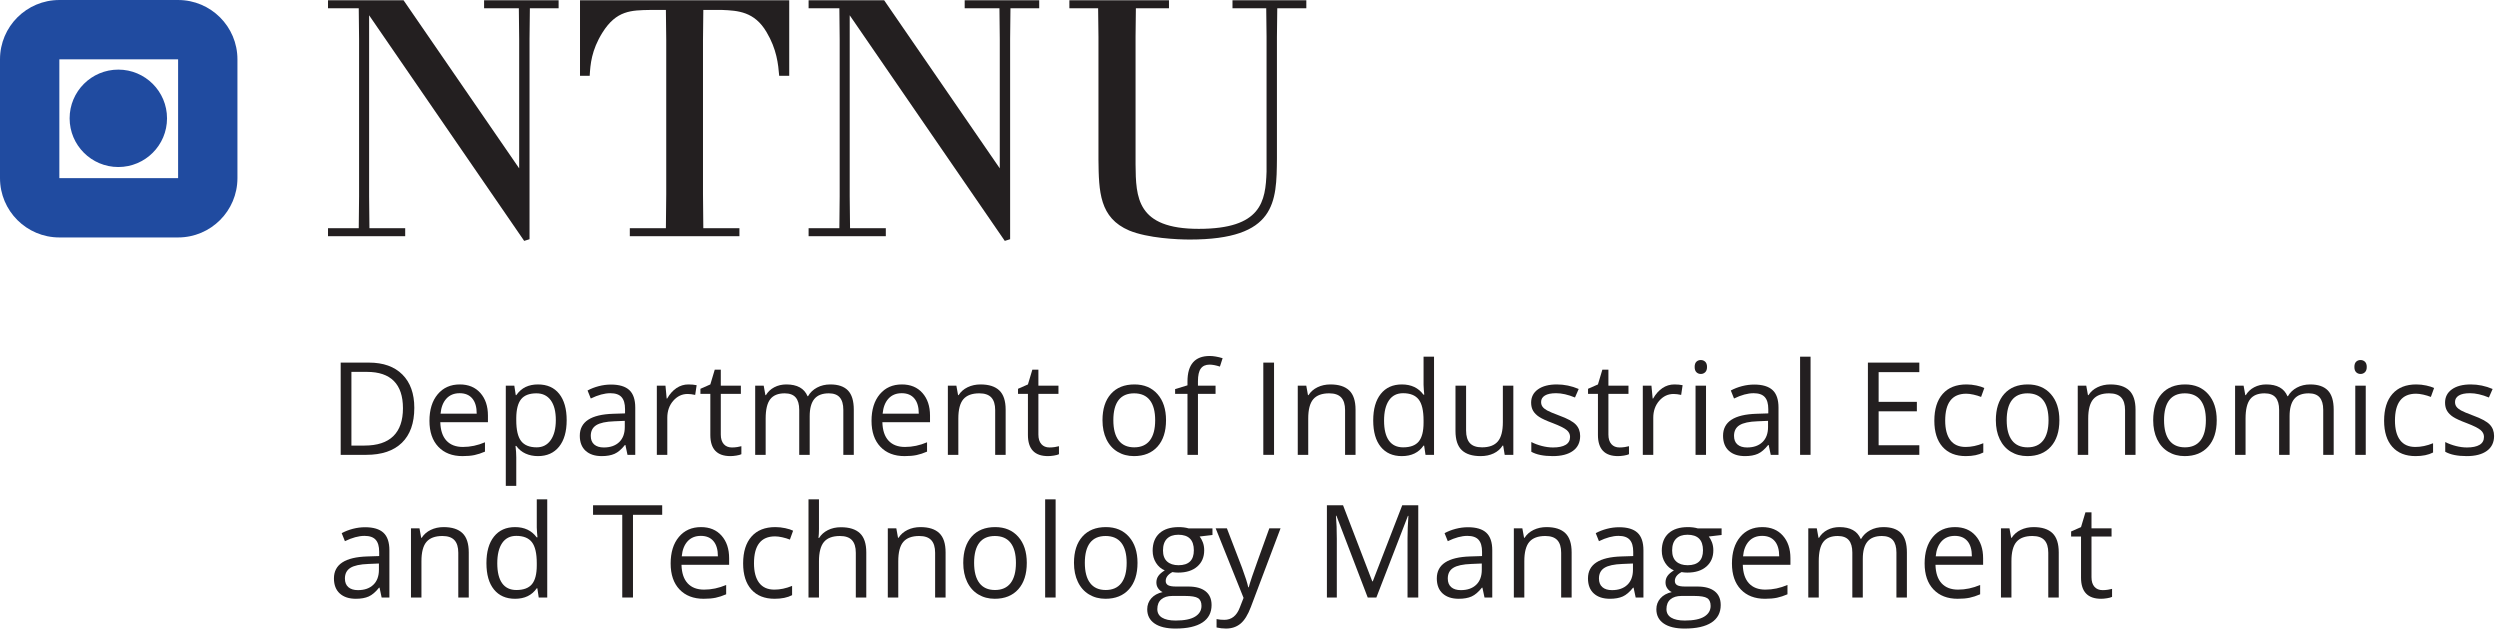 <?xml version='1.0' standalone='no'?>
<!DOCTYPE svg PUBLIC '-//W3C//DTD SVG 1.1//EN' 'http://www.w3.org/Graphics/SVG/1.1/DTD/svg11.dtd'><svg width='327.637mm' height='82.896mm' viewBox='0 0 928.736 234.98' xmlns='http://www.w3.org/2000/svg' xmlns:xlink='http://www.w3.org/1999/xlink' version='1.1'><g transform='matrix(2,0,0,2,0,0)'><path d='M0 0 C0 2.234 -0.561 3.918 -1.682 5.051 C-2.803 6.184 -4.469 6.75 -6.68 6.75 L-9.574 6.75 L-9.574 -6.937 L-7.148 -6.937 C-4.773 -6.937 -2.988 -6.354 -1.793 -5.186 C-0.598 -4.018 0 -2.289 0 0 M2.109 0.07 C2.109 -2.758 1.342 -4.92 -0.193 -6.416 C-1.729 -7.912 -3.938 -8.66 -6.82 -8.66 L-11.566 -8.66 L-11.566 8.473 L-6.316 8.473 C-3.652 8.473 -1.582 7.734 -0.105 6.258 C1.371 4.781 2.109 2.719 2.109 0.07 Z' stroke='none' stroke-width='1' stroke-linecap='butt' stroke-linejoin='miter' stroke-miterlimit='4' stroke-opacity='1'  transform='matrix(1,0,0,-1,74.848,75.826)' fill='#231f20' fill-rule='nonzero' fill-opacity='1'/><path d='M0 0 C-1.031 0 -1.854 -0.336 -2.467 -1.008 C-3.08 -1.68 -3.441 -2.609 -3.551 -3.797 L3.164 -3.797 C3.164 -2.57 2.891 -1.631 2.344 -0.979 C1.797 -0.326 1.016 0 0 0 M0.527 -11.684 C-1.371 -11.684 -2.869 -11.105 -3.967 -9.949 C-5.064 -8.793 -5.613 -7.187 -5.613 -5.133 C-5.613 -3.063 -5.104 -1.418 -4.084 -0.199 C-3.064 1.02 -1.695 1.629 0.023 1.629 C1.633 1.629 2.906 1.1 3.844 0.041 C4.781 -1.018 5.25 -2.414 5.25 -4.148 L5.25 -5.379 L-3.598 -5.379 C-3.559 -6.887 -3.178 -8.031 -2.455 -8.813 C-1.732 -9.594 -0.715 -9.984 0.598 -9.984 C1.98 -9.984 3.348 -9.695 4.699 -9.117 L4.699 -10.852 C4.012 -11.148 3.361 -11.361 2.748 -11.49 C2.135 -11.619 1.395 -11.684 0.527 -11.684 Z' stroke='none' stroke-width='1' stroke-linecap='butt' stroke-linejoin='miter' stroke-miterlimit='4' stroke-opacity='1'  transform='matrix(1,0,0,-1,85.383,73.037)' fill='#231f20' fill-rule='nonzero' fill-opacity='1'/><path d='M0 0 C-1.312 0 -2.262 -0.363 -2.848 -1.09 C-3.434 -1.816 -3.734 -2.973 -3.75 -4.559 L-3.75 -4.992 C-3.75 -6.797 -3.449 -8.088 -2.848 -8.865 C-2.246 -9.643 -1.281 -10.031 0.047 -10.031 C1.156 -10.031 2.025 -9.582 2.654 -8.684 C3.283 -7.785 3.598 -6.547 3.598 -4.969 C3.598 -3.367 3.283 -2.139 2.654 -1.283 C2.025 -0.428 1.141 0 0 0 M0.281 -11.66 C-0.555 -11.66 -1.318 -11.506 -2.01 -11.197 C-2.701 -10.889 -3.281 -10.414 -3.75 -9.773 L-3.891 -9.773 C-3.797 -10.523 -3.75 -11.234 -3.75 -11.906 L-3.75 -17.191 L-5.695 -17.191 L-5.695 1.418 L-4.113 1.418 L-3.844 -0.34 L-3.75 -0.34 C-3.25 0.363 -2.668 0.871 -2.004 1.184 C-1.34 1.496 -0.578 1.652 0.281 1.652 C1.984 1.652 3.299 1.07 4.225 -0.094 C5.15 -1.258 5.613 -2.891 5.613 -4.992 C5.613 -7.102 5.143 -8.74 4.201 -9.908 C3.26 -11.076 1.953 -11.66 0.281 -11.66 Z' stroke='none' stroke-width='1' stroke-linecap='butt' stroke-linejoin='miter' stroke-miterlimit='4' stroke-opacity='1'  transform='matrix(1,0,0,-1,99.645,73.06)' fill='#231f20' fill-rule='nonzero' fill-opacity='1'/><path d='M0 0 C1.211 0 2.162 0.332 2.854 0.996 C3.545 1.66 3.891 2.59 3.891 3.785 L3.891 4.945 L1.945 4.863 C0.398 4.809 -0.717 4.568 -1.4 4.143 C-2.084 3.717 -2.426 3.055 -2.426 2.156 C-2.426 1.453 -2.213 0.918 -1.787 0.551 C-1.361 0.184 -0.766 0 0 0 M4.395 -1.371 L4.008 0.457 L3.914 0.457 C3.273 -0.348 2.635 -0.893 1.998 -1.178 C1.361 -1.463 0.566 -1.605 -0.387 -1.605 C-1.66 -1.605 -2.658 -1.277 -3.381 -0.621 C-4.104 0.035 -4.465 0.969 -4.465 2.18 C-4.465 4.773 -2.391 6.133 1.758 6.258 L3.938 6.328 L3.938 7.125 C3.938 8.133 3.721 8.877 3.287 9.357 C2.854 9.838 2.16 10.078 1.207 10.078 C0.137 10.078 -1.074 9.75 -2.426 9.094 L-3.023 10.582 C-2.391 10.926 -1.697 11.195 -0.943 11.391 C-0.189 11.586 0.566 11.684 1.324 11.684 C2.855 11.684 3.99 11.344 4.729 10.664 C5.467 9.984 5.836 8.895 5.836 7.395 L5.836 -1.371 Z' stroke='none' stroke-width='1' stroke-linecap='butt' stroke-linejoin='miter' stroke-miterlimit='4' stroke-opacity='1'  transform='matrix(1,0,0,-1,112.161,83.115)' fill='#231f20' fill-rule='nonzero' fill-opacity='1'/><path d='M0 0 C0.57 0 1.082 -0.047 1.535 -0.141 L1.266 -1.945 C0.734 -1.828 0.266 -1.77 -0.141 -1.77 C-1.18 -1.77 -2.068 -2.191 -2.807 -3.035 C-3.545 -3.879 -3.914 -4.93 -3.914 -6.187 L-3.914 -13.078 L-5.859 -13.078 L-5.859 -0.234 L-4.254 -0.234 L-4.031 -2.613 L-3.938 -2.613 C-3.461 -1.777 -2.887 -1.133 -2.215 -0.68 C-1.543 -0.227 -0.805 0 0 0 Z' stroke='none' stroke-width='1' stroke-linecap='butt' stroke-linejoin='miter' stroke-miterlimit='4' stroke-opacity='1'  transform='matrix(1,0,0,-1,127.864,71.408)' fill='#231f20' fill-rule='nonzero' fill-opacity='1'/><path d='M0 0 C0.344 0 0.676 0.025 0.996 0.076 C1.316 0.127 1.57 0.18 1.758 0.234 L1.758 -1.254 C1.547 -1.355 1.236 -1.439 0.826 -1.506 C0.416 -1.572 0.047 -1.605 -0.281 -1.605 C-2.766 -1.605 -4.008 -0.297 -4.008 2.32 L-4.008 9.961 L-5.848 9.961 L-5.848 10.898 L-4.008 11.707 L-3.188 14.449 L-2.063 14.449 L-2.063 11.473 L1.664 11.473 L1.664 9.961 L-2.063 9.961 L-2.063 2.402 C-2.063 1.629 -1.879 1.035 -1.512 0.621 C-1.145 0.207 -0.641 0 0 0 Z' stroke='none' stroke-width='1' stroke-linecap='butt' stroke-linejoin='miter' stroke-miterlimit='4' stroke-opacity='1'  transform='matrix(1,0,0,-1,135.95,83.115)' fill='#231f20' fill-rule='nonzero' fill-opacity='1'/><path d='M0 0 L0 8.355 C0 9.379 -0.219 10.146 -0.656 10.658 C-1.094 11.17 -1.773 11.426 -2.695 11.426 C-3.906 11.426 -4.801 11.078 -5.379 10.383 C-5.957 9.688 -6.246 8.617 -6.246 7.172 L-6.246 0 L-8.191 0 L-8.191 8.355 C-8.191 9.379 -8.41 10.146 -8.848 10.658 C-9.285 11.17 -9.969 11.426 -10.898 11.426 C-12.117 11.426 -13.01 11.061 -13.576 10.33 C-14.143 9.6 -14.426 8.402 -14.426 6.738 L-14.426 0 L-16.371 0 L-16.371 12.844 L-14.789 12.844 L-14.473 11.086 L-14.379 11.086 C-14.012 11.711 -13.494 12.199 -12.826 12.551 C-12.158 12.902 -11.41 13.078 -10.582 13.078 C-8.574 13.078 -7.262 12.352 -6.645 10.898 L-6.551 10.898 C-6.168 11.57 -5.613 12.102 -4.887 12.492 C-4.16 12.883 -3.332 13.078 -2.402 13.078 C-0.949 13.078 0.139 12.705 0.861 11.959 C1.584 11.213 1.945 10.02 1.945 8.379 L1.945 0 Z' stroke='none' stroke-width='1' stroke-linecap='butt' stroke-linejoin='miter' stroke-miterlimit='4' stroke-opacity='1'  transform='matrix(1,0,0,-1,156.645,84.486)' fill='#231f20' fill-rule='nonzero' fill-opacity='1'/><path d='M0 0 C-1.031 0 -1.854 -0.336 -2.467 -1.008 C-3.08 -1.68 -3.441 -2.609 -3.551 -3.797 L3.164 -3.797 C3.164 -2.57 2.891 -1.631 2.344 -0.979 C1.797 -0.326 1.016 0 0 0 M0.527 -11.684 C-1.371 -11.684 -2.869 -11.105 -3.967 -9.949 C-5.064 -8.793 -5.613 -7.187 -5.613 -5.133 C-5.613 -3.063 -5.104 -1.418 -4.084 -0.199 C-3.064 1.02 -1.695 1.629 0.023 1.629 C1.633 1.629 2.906 1.1 3.844 0.041 C4.781 -1.018 5.25 -2.414 5.25 -4.148 L5.25 -5.379 L-3.598 -5.379 C-3.559 -6.887 -3.178 -8.031 -2.455 -8.813 C-1.732 -9.594 -0.715 -9.984 0.598 -9.984 C1.98 -9.984 3.348 -9.695 4.699 -9.117 L4.699 -10.852 C4.012 -11.148 3.361 -11.361 2.748 -11.49 C2.135 -11.619 1.395 -11.684 0.527 -11.684 Z' stroke='none' stroke-width='1' stroke-linecap='butt' stroke-linejoin='miter' stroke-miterlimit='4' stroke-opacity='1'  transform='matrix(1,0,0,-1,167.497,73.037)' fill='#231f20' fill-rule='nonzero' fill-opacity='1'/><path d='M0 0 L0 8.309 C0 9.355 -0.238 10.137 -0.715 10.652 C-1.191 11.168 -1.937 11.426 -2.953 11.426 C-4.297 11.426 -5.281 11.063 -5.906 10.336 C-6.531 9.609 -6.844 8.41 -6.844 6.738 L-6.844 0 L-8.789 0 L-8.789 12.844 L-7.207 12.844 L-6.891 11.086 L-6.797 11.086 C-6.398 11.719 -5.84 12.209 -5.121 12.557 C-4.402 12.904 -3.602 13.078 -2.719 13.078 C-1.172 13.078 -0.008 12.705 0.773 11.959 C1.555 11.213 1.945 10.02 1.945 8.379 L1.945 0 Z' stroke='none' stroke-width='1' stroke-linecap='butt' stroke-linejoin='miter' stroke-miterlimit='4' stroke-opacity='1'  transform='matrix(1,0,0,-1,184.852,84.486)' fill='#231f20' fill-rule='nonzero' fill-opacity='1'/><path d='M0 0 C0.344 0 0.676 0.025 0.996 0.076 C1.316 0.127 1.57 0.18 1.758 0.234 L1.758 -1.254 C1.547 -1.355 1.236 -1.439 0.826 -1.506 C0.416 -1.572 0.047 -1.605 -0.281 -1.605 C-2.766 -1.605 -4.008 -0.297 -4.008 2.32 L-4.008 9.961 L-5.848 9.961 L-5.848 10.898 L-4.008 11.707 L-3.188 14.449 L-2.063 14.449 L-2.063 11.473 L1.664 11.473 L1.664 9.961 L-2.063 9.961 L-2.063 2.402 C-2.063 1.629 -1.879 1.035 -1.512 0.621 C-1.145 0.207 -0.641 0 0 0 Z' stroke='none' stroke-width='1' stroke-linecap='butt' stroke-linejoin='miter' stroke-miterlimit='4' stroke-opacity='1'  transform='matrix(1,0,0,-1,194.942,83.115)' fill='#231f20' fill-rule='nonzero' fill-opacity='1'/><path d='M0 0 C0 -1.641 0.328 -2.891 0.984 -3.75 C1.641 -4.609 2.605 -5.039 3.879 -5.039 C5.152 -5.039 6.119 -4.611 6.779 -3.756 C7.439 -2.9 7.77 -1.648 7.77 0 C7.77 1.633 7.439 2.873 6.779 3.721 C6.119 4.568 5.145 4.992 3.855 4.992 C2.582 4.992 1.621 4.574 0.973 3.738 C0.324 2.902 0 1.656 0 0 M9.785 0 C9.785 -2.094 9.258 -3.729 8.203 -4.904 C7.148 -6.08 5.691 -6.668 3.832 -6.668 C2.684 -6.668 1.664 -6.398 0.773 -5.859 C-0.117 -5.32 -0.805 -4.547 -1.289 -3.539 C-1.773 -2.531 -2.016 -1.352 -2.016 0 C-2.016 2.094 -1.492 3.725 -0.445 4.893 C0.602 6.061 2.055 6.645 3.914 6.645 C5.711 6.645 7.139 6.047 8.197 4.852 C9.256 3.656 9.785 2.039 9.785 0 Z' stroke='none' stroke-width='1' stroke-linecap='butt' stroke-linejoin='miter' stroke-miterlimit='4' stroke-opacity='1'  transform='matrix(1,0,0,-1,206.801,78.052)' fill='#231f20' fill-rule='nonzero' fill-opacity='1'/><path d='M0 0 L-3.27 0 L-3.27 -11.332 L-5.215 -11.332 L-5.215 0 L-7.512 0 L-7.512 0.879 L-5.215 1.582 L-5.215 2.297 C-5.215 5.453 -3.836 7.031 -1.078 7.031 C-0.398 7.031 0.398 6.895 1.312 6.621 L0.809 5.062 C0.059 5.305 -0.582 5.426 -1.113 5.426 C-1.848 5.426 -2.391 5.182 -2.742 4.693 C-3.094 4.205 -3.27 3.422 -3.27 2.344 L-3.27 1.512 L0 1.512 Z' stroke='none' stroke-width='1' stroke-linecap='butt' stroke-linejoin='miter' stroke-miterlimit='4' stroke-opacity='1'  transform='matrix(1,0,0,-1,225.786,73.154)' fill='#231f20' fill-rule='nonzero' fill-opacity='1'/><path d='M234.657 50.137 L236.649 50.137 L236.649 33.004 L234.657 33.004 Z Z' stroke='none' stroke-width='1' stroke-linecap='butt' stroke-linejoin='miter' stroke-miterlimit='4' stroke-opacity='1'  transform='matrix(1,0,0,-1,0,117.49)' fill='#231f20' fill-rule='nonzero' fill-opacity='1'/><path d='M0 0 L0 8.309 C0 9.355 -0.238 10.137 -0.715 10.652 C-1.191 11.168 -1.937 11.426 -2.953 11.426 C-4.297 11.426 -5.281 11.063 -5.906 10.336 C-6.531 9.609 -6.844 8.41 -6.844 6.738 L-6.844 0 L-8.789 0 L-8.789 12.844 L-7.207 12.844 L-6.891 11.086 L-6.797 11.086 C-6.398 11.719 -5.84 12.209 -5.121 12.557 C-4.402 12.904 -3.602 13.078 -2.719 13.078 C-1.172 13.078 -0.008 12.705 0.773 11.959 C1.555 11.213 1.945 10.02 1.945 8.379 L1.945 0 Z' stroke='none' stroke-width='1' stroke-linecap='butt' stroke-linejoin='miter' stroke-miterlimit='4' stroke-opacity='1'  transform='matrix(1,0,0,-1,249.844,84.486)' fill='#231f20' fill-rule='nonzero' fill-opacity='1'/><path d='M0 0 C1.328 0 2.291 0.361 2.889 1.084 C3.486 1.807 3.785 2.973 3.785 4.582 L3.785 4.992 C3.785 6.812 3.482 8.111 2.877 8.889 C2.271 9.666 1.305 10.055 -0.023 10.055 C-1.164 10.055 -2.037 9.611 -2.643 8.725 C-3.248 7.838 -3.551 6.586 -3.551 4.969 C-3.551 3.328 -3.25 2.09 -2.648 1.254 C-2.047 0.418 -1.164 0 0 0 M3.891 0.328 L3.785 0.328 C2.887 -0.977 1.543 -1.629 -0.246 -1.629 C-1.926 -1.629 -3.232 -1.055 -4.166 0.094 C-5.1 1.242 -5.566 2.875 -5.566 4.992 C-5.566 7.109 -5.098 8.754 -4.16 9.926 C-3.223 11.098 -1.918 11.684 -0.246 11.684 C1.496 11.684 2.832 11.051 3.762 9.785 L3.914 9.785 L3.832 10.711 L3.785 11.613 L3.785 16.84 L5.73 16.84 L5.73 -1.395 L4.148 -1.395 Z' stroke='none' stroke-width='1' stroke-linecap='butt' stroke-linejoin='miter' stroke-miterlimit='4' stroke-opacity='1'  transform='matrix(1,0,0,-1,260.637,83.092)' fill='#231f20' fill-rule='nonzero' fill-opacity='1'/><path d='M0 0 L0 -8.332 C0 -9.379 0.238 -10.16 0.715 -10.676 C1.191 -11.191 1.937 -11.449 2.953 -11.449 C4.297 -11.449 5.279 -11.082 5.9 -10.348 C6.521 -9.613 6.832 -8.414 6.832 -6.75 L6.832 0 L8.777 0 L8.777 -12.844 L7.172 -12.844 L6.891 -11.121 L6.785 -11.121 C6.387 -11.754 5.834 -12.238 5.127 -12.574 C4.42 -12.91 3.613 -13.078 2.707 -13.078 C1.145 -13.078 -0.025 -12.707 -0.803 -11.965 C-1.58 -11.223 -1.969 -10.035 -1.969 -8.402 L-1.969 0 Z' stroke='none' stroke-width='1' stroke-linecap='butt' stroke-linejoin='miter' stroke-miterlimit='4' stroke-opacity='1'  transform='matrix(1,0,0,-1,272.321,71.642)' fill='#231f20' fill-rule='nonzero' fill-opacity='1'/><path d='M0 0 C0 -1.195 -0.445 -2.117 -1.336 -2.766 C-2.227 -3.414 -3.478 -3.738 -5.086 -3.738 C-6.79 -3.738 -8.118 -3.469 -9.071 -2.93 L-9.071 -1.125 C-8.454 -1.437 -7.792 -1.684 -7.084 -1.863 C-6.377 -2.043 -5.695 -2.133 -5.039 -2.133 C-4.024 -2.133 -3.243 -1.971 -2.695 -1.646 C-2.149 -1.322 -1.875 -0.828 -1.875 -0.164 C-1.875 0.336 -2.092 0.764 -2.525 1.119 C-2.959 1.475 -3.806 1.895 -5.062 2.379 C-6.258 2.824 -7.108 3.213 -7.612 3.545 C-8.116 3.877 -8.491 4.254 -8.737 4.676 C-8.983 5.098 -9.106 5.602 -9.106 6.187 C-9.106 7.234 -8.68 8.061 -7.829 8.666 C-6.977 9.271 -5.81 9.574 -4.324 9.574 C-2.941 9.574 -1.591 9.293 -0.27 8.73 L-0.961 7.148 C-2.25 7.68 -3.419 7.945 -4.465 7.945 C-5.388 7.945 -6.082 7.801 -6.551 7.512 C-7.02 7.223 -7.254 6.824 -7.254 6.316 C-7.254 5.973 -7.167 5.68 -6.991 5.437 C-6.815 5.195 -6.532 4.965 -6.141 4.746 C-5.751 4.527 -5.001 4.211 -3.891 3.797 C-2.367 3.242 -1.339 2.684 -0.803 2.121 C-0.269 1.559 0 0.852 0 0 Z' stroke='none' stroke-width='1' stroke-linecap='butt' stroke-linejoin='miter' stroke-miterlimit='4' stroke-opacity='1'  transform='matrix(1,0,0,-1,293.509,80.982)' fill='#231f20' fill-rule='nonzero' fill-opacity='1'/><path d='M0 0 C0.343 0 0.675 0.025 0.996 0.076 C1.315 0.127 1.57 0.18 1.758 0.234 L1.758 -1.254 C1.547 -1.355 1.236 -1.439 0.826 -1.506 C0.416 -1.572 0.047 -1.605 -0.281 -1.605 C-2.766 -1.605 -4.008 -0.297 -4.008 2.32 L-4.008 9.961 L-5.848 9.961 L-5.848 10.898 L-4.008 11.707 L-3.188 14.449 L-2.063 14.449 L-2.063 11.473 L1.664 11.473 L1.664 9.961 L-2.063 9.961 L-2.063 2.402 C-2.063 1.629 -1.88 1.035 -1.512 0.621 C-1.146 0.207 -0.642 0 0 0 Z' stroke='none' stroke-width='1' stroke-linecap='butt' stroke-linejoin='miter' stroke-miterlimit='4' stroke-opacity='1'  transform='matrix(1,0,0,-1,300.821,83.115)' fill='#231f20' fill-rule='nonzero' fill-opacity='1'/><path d='M0 0 C0.569 0 1.081 -0.047 1.535 -0.141 L1.266 -1.945 C0.733 -1.828 0.265 -1.77 -0.141 -1.77 C-1.181 -1.77 -2.068 -2.191 -2.807 -3.035 C-3.545 -3.879 -3.914 -4.93 -3.914 -6.187 L-3.914 -13.078 L-5.859 -13.078 L-5.859 -0.234 L-4.254 -0.234 L-4.031 -2.613 L-3.938 -2.613 C-3.462 -1.777 -2.888 -1.133 -2.215 -0.68 C-1.544 -0.227 -0.806 0 0 0 Z' stroke='none' stroke-width='1' stroke-linecap='butt' stroke-linejoin='miter' stroke-miterlimit='4' stroke-opacity='1'  transform='matrix(1,0,0,-1,311.005,71.408)' fill='#231f20' fill-rule='nonzero' fill-opacity='1'/><path d='M316.888 33.004 L314.943 33.004 L314.943 45.848 L316.888 45.848 Z M314.778 49.328 C314.778 49.773 314.887 50.1 315.107 50.307 C315.324 50.514 315.599 50.617 315.927 50.617 C316.238 50.617 316.508 50.512 316.735 50.301 C316.961 50.09 317.075 49.766 317.075 49.328 C317.075 48.891 316.961 48.564 316.735 48.35 C316.508 48.135 316.238 48.027 315.927 48.027 C315.599 48.027 315.324 48.135 315.107 48.35 C314.887 48.564 314.778 48.891 314.778 49.328 Z' stroke='none' stroke-width='1' stroke-linecap='butt' stroke-linejoin='miter' stroke-miterlimit='4' stroke-opacity='1'  transform='matrix(1,0,0,-1,0,117.49)' fill='#231f20' fill-rule='nonzero' fill-opacity='1'/><path d='M0 0 C1.21 0 2.162 0.332 2.854 0.996 C3.545 1.66 3.891 2.59 3.891 3.785 L3.891 4.945 L1.945 4.863 C0.398 4.809 -0.718 4.568 -1.4 4.143 C-2.085 3.717 -2.426 3.055 -2.426 2.156 C-2.426 1.453 -2.214 0.918 -1.787 0.551 C-1.362 0.184 -0.767 0 0 0 M4.395 -1.371 L4.008 0.457 L3.914 0.457 C3.272 -0.348 2.634 -0.893 1.998 -1.178 C1.36 -1.463 0.565 -1.605 -0.387 -1.605 C-1.661 -1.605 -2.659 -1.277 -3.381 -0.621 C-4.104 0.035 -4.465 0.969 -4.465 2.18 C-4.465 4.773 -2.391 6.133 1.758 6.258 L3.938 6.328 L3.938 7.125 C3.938 8.133 3.721 8.877 3.287 9.357 C2.854 9.838 2.159 10.078 1.207 10.078 C0.136 10.078 -1.075 9.75 -2.426 9.094 L-3.023 10.582 C-2.391 10.926 -1.698 11.195 -0.943 11.391 C-0.19 11.586 0.565 11.684 1.324 11.684 C2.854 11.684 3.99 11.344 4.729 10.664 C5.467 9.984 5.836 8.895 5.836 7.395 L5.836 -1.371 Z' stroke='none' stroke-width='1' stroke-linecap='butt' stroke-linejoin='miter' stroke-miterlimit='4' stroke-opacity='1'  transform='matrix(1,0,0,-1,324.517,83.115)' fill='#231f20' fill-rule='nonzero' fill-opacity='1'/><path d='M336.306 33.004 L334.361 33.004 L334.361 51.238 L336.306 51.238 Z Z' stroke='none' stroke-width='1' stroke-linecap='butt' stroke-linejoin='miter' stroke-miterlimit='4' stroke-opacity='1'  transform='matrix(1,0,0,-1,0,117.49)' fill='#231f20' fill-rule='nonzero' fill-opacity='1'/><path d='M0 0 L-9.551 0 L-9.551 17.133 L0 17.133 L0 15.363 L-7.559 15.363 L-7.559 9.844 L-0.457 9.844 L-0.457 8.086 L-7.559 8.086 L-7.559 1.781 L0 1.781 Z' stroke='none' stroke-width='1' stroke-linecap='butt' stroke-linejoin='miter' stroke-miterlimit='4' stroke-opacity='1'  transform='matrix(1,0,0,-1,356.509,84.486)' fill='#231f20' fill-rule='nonzero' fill-opacity='1'/><path d='M0 0 C-1.86 0 -3.299 0.572 -4.318 1.717 C-5.338 2.861 -5.848 4.48 -5.848 6.574 C-5.848 8.723 -5.331 10.383 -4.295 11.555 C-3.261 12.727 -1.786 13.313 0.129 13.313 C0.745 13.313 1.362 13.246 1.98 13.113 C2.597 12.98 3.082 12.824 3.434 12.645 L2.836 10.992 C2.405 11.164 1.937 11.307 1.43 11.42 C0.921 11.533 0.472 11.59 0.082 11.59 C-2.528 11.59 -3.832 9.926 -3.832 6.598 C-3.832 5.02 -3.515 3.809 -2.877 2.965 C-2.241 2.121 -1.298 1.699 -0.047 1.699 C1.022 1.699 2.121 1.93 3.246 2.391 L3.246 0.668 C2.386 0.223 1.304 0 0 0 Z' stroke='none' stroke-width='1' stroke-linecap='butt' stroke-linejoin='miter' stroke-miterlimit='4' stroke-opacity='1'  transform='matrix(1,0,0,-1,365.146,84.72)' fill='#231f20' fill-rule='nonzero' fill-opacity='1'/><path d='M0 0 C0 -1.641 0.328 -2.891 0.984 -3.75 C1.641 -4.609 2.604 -5.039 3.879 -5.039 C5.151 -5.039 6.118 -4.611 6.779 -3.756 C7.438 -2.9 7.77 -1.648 7.77 0 C7.77 1.633 7.438 2.873 6.779 3.721 C6.118 4.568 5.145 4.992 3.855 4.992 C2.581 4.992 1.62 4.574 0.973 3.738 C0.323 2.902 0 1.656 0 0 M9.785 0 C9.785 -2.094 9.258 -3.729 8.203 -4.904 C7.148 -6.08 5.69 -6.668 3.832 -6.668 C2.684 -6.668 1.664 -6.398 0.773 -5.859 C-0.117 -5.32 -0.806 -4.547 -1.289 -3.539 C-1.774 -2.531 -2.016 -1.352 -2.016 0 C-2.016 2.094 -1.493 3.725 -0.445 4.893 C0.601 6.061 2.054 6.645 3.914 6.645 C5.71 6.645 7.138 6.047 8.197 4.852 C9.255 3.656 9.785 2.039 9.785 0 Z' stroke='none' stroke-width='1' stroke-linecap='butt' stroke-linejoin='miter' stroke-miterlimit='4' stroke-opacity='1'  transform='matrix(1,0,0,-1,372.739,78.052)' fill='#231f20' fill-rule='nonzero' fill-opacity='1'/><path d='M0 0 L0 8.309 C0 9.355 -0.239 10.137 -0.715 10.652 C-1.192 11.168 -1.938 11.426 -2.953 11.426 C-4.298 11.426 -5.282 11.063 -5.906 10.336 C-6.532 9.609 -6.844 8.41 -6.844 6.738 L-6.844 0 L-8.789 0 L-8.789 12.844 L-7.207 12.844 L-6.891 11.086 L-6.797 11.086 C-6.398 11.719 -5.841 12.209 -5.121 12.557 C-4.403 12.904 -3.603 13.078 -2.719 13.078 C-1.172 13.078 -0.009 12.705 0.773 11.959 C1.554 11.213 1.945 10.02 1.945 8.379 L1.945 0 Z' stroke='none' stroke-width='1' stroke-linecap='butt' stroke-linejoin='miter' stroke-miterlimit='4' stroke-opacity='1'  transform='matrix(1,0,0,-1,394.724,84.486)' fill='#231f20' fill-rule='nonzero' fill-opacity='1'/><path d='M0 0 C0 -1.641 0.328 -2.891 0.984 -3.75 C1.641 -4.609 2.604 -5.039 3.879 -5.039 C5.151 -5.039 6.118 -4.611 6.779 -3.756 C7.438 -2.9 7.77 -1.648 7.77 0 C7.77 1.633 7.438 2.873 6.779 3.721 C6.118 4.568 5.145 4.992 3.855 4.992 C2.581 4.992 1.62 4.574 0.973 3.738 C0.323 2.902 0 1.656 0 0 M9.785 0 C9.785 -2.094 9.258 -3.729 8.203 -4.904 C7.148 -6.08 5.69 -6.668 3.832 -6.668 C2.684 -6.668 1.664 -6.398 0.773 -5.859 C-0.117 -5.32 -0.806 -4.547 -1.289 -3.539 C-1.774 -2.531 -2.016 -1.352 -2.016 0 C-2.016 2.094 -1.493 3.725 -0.445 4.893 C0.601 6.061 2.054 6.645 3.914 6.645 C5.71 6.645 7.138 6.047 8.197 4.852 C9.255 3.656 9.785 2.039 9.785 0 Z' stroke='none' stroke-width='1' stroke-linecap='butt' stroke-linejoin='miter' stroke-miterlimit='4' stroke-opacity='1'  transform='matrix(1,0,0,-1,401.966,78.052)' fill='#231f20' fill-rule='nonzero' fill-opacity='1'/><path d='M0 0 L0 8.355 C0 9.379 -0.22 10.146 -0.656 10.658 C-1.095 11.17 -1.774 11.426 -2.695 11.426 C-3.907 11.426 -4.802 11.078 -5.379 10.383 C-5.958 9.688 -6.246 8.617 -6.246 7.172 L-6.246 0 L-8.191 0 L-8.191 8.355 C-8.191 9.379 -8.411 10.146 -8.848 10.658 C-9.286 11.17 -9.97 11.426 -10.898 11.426 C-12.117 11.426 -13.011 11.061 -13.576 10.33 C-14.144 9.6 -14.426 8.402 -14.426 6.738 L-14.426 0 L-16.371 0 L-16.371 12.844 L-14.789 12.844 L-14.473 11.086 L-14.379 11.086 C-14.013 11.711 -13.494 12.199 -12.826 12.551 C-12.158 12.902 -11.411 13.078 -10.582 13.078 C-8.575 13.078 -7.263 12.352 -6.645 10.898 L-6.551 10.898 C-6.169 11.57 -5.613 12.102 -4.887 12.492 C-4.16 12.883 -3.333 13.078 -2.402 13.078 C-0.949 13.078 0.138 12.705 0.861 11.959 C1.583 11.213 1.945 10.02 1.945 8.379 L1.945 0 Z' stroke='none' stroke-width='1' stroke-linecap='butt' stroke-linejoin='miter' stroke-miterlimit='4' stroke-opacity='1'  transform='matrix(1,0,0,-1,431.532,84.486)' fill='#231f20' fill-rule='nonzero' fill-opacity='1'/><path d='M439.431 33.004 L437.486 33.004 L437.486 45.848 L439.431 45.848 Z M437.321 49.328 C437.321 49.773 437.43 50.1 437.65 50.307 C437.867 50.514 438.142 50.617 438.47 50.617 C438.781 50.617 439.051 50.512 439.278 50.301 C439.504 50.09 439.618 49.766 439.618 49.328 C439.618 48.891 439.504 48.564 439.278 48.35 C439.051 48.135 438.781 48.027 438.47 48.027 C438.142 48.027 437.867 48.135 437.65 48.35 C437.43 48.564 437.321 48.891 437.321 49.328 Z' stroke='none' stroke-width='1' stroke-linecap='butt' stroke-linejoin='miter' stroke-miterlimit='4' stroke-opacity='1'  transform='matrix(1,0,0,-1,0,117.49)' fill='#231f20' fill-rule='nonzero' fill-opacity='1'/><path d='M0 0 C-1.86 0 -3.299 0.572 -4.318 1.717 C-5.338 2.861 -5.848 4.48 -5.848 6.574 C-5.848 8.723 -5.331 10.383 -4.295 11.555 C-3.261 12.727 -1.786 13.313 0.129 13.313 C0.745 13.313 1.362 13.246 1.98 13.113 C2.597 12.98 3.082 12.824 3.434 12.645 L2.836 10.992 C2.405 11.164 1.937 11.307 1.43 11.42 C0.921 11.533 0.472 11.59 0.082 11.59 C-2.528 11.59 -3.832 9.926 -3.832 6.598 C-3.832 5.02 -3.515 3.809 -2.877 2.965 C-2.241 2.121 -1.298 1.699 -0.047 1.699 C1.022 1.699 2.121 1.93 3.246 2.391 L3.246 0.668 C2.386 0.223 1.304 0 0 0 Z' stroke='none' stroke-width='1' stroke-linecap='butt' stroke-linejoin='miter' stroke-miterlimit='4' stroke-opacity='1'  transform='matrix(1,0,0,-1,448.689,84.72)' fill='#231f20' fill-rule='nonzero' fill-opacity='1'/><path d='M0 0 C0 -1.195 -0.445 -2.117 -1.336 -2.766 C-2.227 -3.414 -3.478 -3.738 -5.086 -3.738 C-6.79 -3.738 -8.118 -3.469 -9.07 -2.93 L-9.07 -1.125 C-8.454 -1.437 -7.792 -1.684 -7.084 -1.863 C-6.378 -2.043 -5.695 -2.133 -5.039 -2.133 C-4.024 -2.133 -3.243 -1.971 -2.695 -1.646 C-2.149 -1.322 -1.875 -0.828 -1.875 -0.164 C-1.875 0.336 -2.092 0.764 -2.525 1.119 C-2.959 1.475 -3.806 1.895 -5.062 2.379 C-6.258 2.824 -7.107 3.213 -7.611 3.545 C-8.115 3.877 -8.49 4.254 -8.736 4.676 C-8.982 5.098 -9.105 5.602 -9.105 6.187 C-9.105 7.234 -8.681 8.061 -7.828 8.666 C-6.978 9.271 -5.81 9.574 -4.324 9.574 C-2.941 9.574 -1.591 9.293 -0.27 8.73 L-0.961 7.148 C-2.25 7.68 -3.419 7.945 -4.465 7.945 C-5.388 7.945 -6.082 7.801 -6.551 7.512 C-7.02 7.223 -7.254 6.824 -7.254 6.316 C-7.254 5.973 -7.166 5.68 -6.99 5.437 C-6.814 5.195 -6.532 4.965 -6.141 4.746 C-5.751 4.527 -5.001 4.211 -3.891 3.797 C-2.367 3.242 -1.339 2.684 -0.803 2.121 C-0.269 1.559 0 0.852 0 0 Z' stroke='none' stroke-width='1' stroke-linecap='butt' stroke-linejoin='miter' stroke-miterlimit='4' stroke-opacity='1'  transform='matrix(1,0,0,-1,463.267,80.982)' fill='#231f20' fill-rule='nonzero' fill-opacity='1'/><path d='M0 0 C1.211 0 2.162 0.332 2.854 0.996 C3.545 1.66 3.891 2.59 3.891 3.785 L3.891 4.945 L1.945 4.863 C0.398 4.809 -0.717 4.568 -1.4 4.143 C-2.084 3.717 -2.426 3.055 -2.426 2.156 C-2.426 1.453 -2.213 0.918 -1.787 0.551 C-1.361 0.184 -0.766 0 0 0 M4.395 -1.371 L4.008 0.457 L3.914 0.457 C3.273 -0.348 2.635 -0.893 1.998 -1.178 C1.361 -1.463 0.566 -1.605 -0.387 -1.605 C-1.66 -1.605 -2.658 -1.277 -3.381 -0.621 C-4.104 0.035 -4.465 0.969 -4.465 2.18 C-4.465 4.773 -2.391 6.133 1.758 6.258 L3.938 6.328 L3.938 7.125 C3.938 8.133 3.721 8.877 3.287 9.357 C2.854 9.838 2.16 10.078 1.207 10.078 C0.137 10.078 -1.074 9.75 -2.426 9.094 L-3.023 10.582 C-2.391 10.926 -1.697 11.195 -0.943 11.391 C-0.189 11.586 0.566 11.684 1.324 11.684 C2.855 11.684 3.99 11.344 4.729 10.664 C5.467 9.984 5.836 8.895 5.836 7.395 L5.836 -1.371 Z' stroke='none' stroke-width='1' stroke-linecap='butt' stroke-linejoin='miter' stroke-miterlimit='4' stroke-opacity='1'  transform='matrix(1,0,0,-1,66.493,109.615)' fill='#231f20' fill-rule='nonzero' fill-opacity='1'/><path d='M0 0 L0 8.309 C0 9.355 -0.238 10.137 -0.715 10.652 C-1.191 11.168 -1.937 11.426 -2.953 11.426 C-4.297 11.426 -5.281 11.063 -5.906 10.336 C-6.531 9.609 -6.844 8.41 -6.844 6.738 L-6.844 0 L-8.789 0 L-8.789 12.844 L-7.207 12.844 L-6.891 11.086 L-6.797 11.086 C-6.398 11.719 -5.84 12.209 -5.121 12.557 C-4.402 12.904 -3.602 13.078 -2.719 13.078 C-1.172 13.078 -0.008 12.705 0.773 11.959 C1.555 11.213 1.945 10.02 1.945 8.379 L1.945 0 Z' stroke='none' stroke-width='1' stroke-linecap='butt' stroke-linejoin='miter' stroke-miterlimit='4' stroke-opacity='1'  transform='matrix(1,0,0,-1,85.126,110.986)' fill='#231f20' fill-rule='nonzero' fill-opacity='1'/><path d='M0 0 C1.328 0 2.291 0.361 2.889 1.084 C3.486 1.807 3.785 2.973 3.785 4.582 L3.785 4.992 C3.785 6.812 3.482 8.111 2.877 8.889 C2.271 9.666 1.305 10.055 -0.023 10.055 C-1.164 10.055 -2.037 9.611 -2.643 8.725 C-3.248 7.838 -3.551 6.586 -3.551 4.969 C-3.551 3.328 -3.25 2.09 -2.648 1.254 C-2.047 0.418 -1.164 0 0 0 M3.891 0.328 L3.785 0.328 C2.887 -0.977 1.543 -1.629 -0.246 -1.629 C-1.926 -1.629 -3.232 -1.055 -4.166 0.094 C-5.1 1.242 -5.566 2.875 -5.566 4.992 C-5.566 7.109 -5.098 8.754 -4.16 9.926 C-3.223 11.098 -1.918 11.684 -0.246 11.684 C1.496 11.684 2.832 11.051 3.762 9.785 L3.914 9.785 L3.832 10.711 L3.785 11.613 L3.785 16.84 L5.73 16.84 L5.73 -1.395 L4.148 -1.395 Z' stroke='none' stroke-width='1' stroke-linecap='butt' stroke-linejoin='miter' stroke-miterlimit='4' stroke-opacity='1'  transform='matrix(1,0,0,-1,95.919,109.592)' fill='#231f20' fill-rule='nonzero' fill-opacity='1'/><path d='M0 0 L-1.992 0 L-1.992 15.363 L-7.418 15.363 L-7.418 17.133 L5.426 17.133 L5.426 15.363 L0 15.363 Z' stroke='none' stroke-width='1' stroke-linecap='butt' stroke-linejoin='miter' stroke-miterlimit='4' stroke-opacity='1'  transform='matrix(1,0,0,-1,117.575,110.986)' fill='#231f20' fill-rule='nonzero' fill-opacity='1'/><path d='M0 0 C-1.031 0 -1.854 -0.336 -2.467 -1.008 C-3.08 -1.68 -3.441 -2.609 -3.551 -3.797 L3.164 -3.797 C3.164 -2.57 2.891 -1.631 2.344 -0.979 C1.797 -0.326 1.016 0 0 0 M0.527 -11.684 C-1.371 -11.684 -2.869 -11.105 -3.967 -9.949 C-5.064 -8.793 -5.613 -7.187 -5.613 -5.133 C-5.613 -3.063 -5.104 -1.418 -4.084 -0.199 C-3.064 1.02 -1.695 1.629 0.023 1.629 C1.633 1.629 2.906 1.1 3.844 0.041 C4.781 -1.018 5.25 -2.414 5.25 -4.148 L5.25 -5.379 L-3.598 -5.379 C-3.559 -6.887 -3.178 -8.031 -2.455 -8.813 C-1.732 -9.594 -0.715 -9.984 0.598 -9.984 C1.98 -9.984 3.348 -9.695 4.699 -9.117 L4.699 -10.852 C4.012 -11.148 3.361 -11.361 2.748 -11.49 C2.135 -11.619 1.395 -11.684 0.527 -11.684 Z' stroke='none' stroke-width='1' stroke-linecap='butt' stroke-linejoin='miter' stroke-miterlimit='4' stroke-opacity='1'  transform='matrix(1,0,0,-1,130.184,99.537)' fill='#231f20' fill-rule='nonzero' fill-opacity='1'/><path d='M0 0 C-1.859 0 -3.299 0.572 -4.318 1.717 C-5.338 2.861 -5.848 4.48 -5.848 6.574 C-5.848 8.723 -5.33 10.383 -4.295 11.555 C-3.26 12.727 -1.785 13.313 0.129 13.313 C0.746 13.313 1.363 13.246 1.98 13.113 C2.598 12.98 3.082 12.824 3.434 12.645 L2.836 10.992 C2.406 11.164 1.937 11.307 1.43 11.42 C0.922 11.533 0.473 11.59 0.082 11.59 C-2.527 11.59 -3.832 9.926 -3.832 6.598 C-3.832 5.02 -3.514 3.809 -2.877 2.965 C-2.24 2.121 -1.297 1.699 -0.047 1.699 C1.023 1.699 2.121 1.93 3.246 2.391 L3.246 0.668 C2.387 0.223 1.305 0 0 0 Z' stroke='none' stroke-width='1' stroke-linecap='butt' stroke-linejoin='miter' stroke-miterlimit='4' stroke-opacity='1'  transform='matrix(1,0,0,-1,143.883,111.22)' fill='#231f20' fill-rule='nonzero' fill-opacity='1'/><path d='M0 0 L0 8.309 C0 9.355 -0.238 10.137 -0.715 10.652 C-1.191 11.168 -1.937 11.426 -2.953 11.426 C-4.305 11.426 -5.291 11.059 -5.912 10.324 C-6.533 9.59 -6.844 8.387 -6.844 6.715 L-6.844 0 L-8.789 0 L-8.789 18.234 L-6.844 18.234 L-6.844 12.715 C-6.844 12.051 -6.875 11.5 -6.937 11.063 L-6.82 11.063 C-6.437 11.68 -5.893 12.166 -5.186 12.521 C-4.479 12.877 -3.672 13.055 -2.766 13.055 C-1.195 13.055 -0.018 12.682 0.768 11.936 C1.553 11.189 1.945 10.004 1.945 8.379 L1.945 0 Z' stroke='none' stroke-width='1' stroke-linecap='butt' stroke-linejoin='miter' stroke-miterlimit='4' stroke-opacity='1'  transform='matrix(1,0,0,-1,158.965,110.986)' fill='#231f20' fill-rule='nonzero' fill-opacity='1'/><path d='M0 0 L0 8.309 C0 9.355 -0.238 10.137 -0.715 10.652 C-1.191 11.168 -1.937 11.426 -2.953 11.426 C-4.297 11.426 -5.281 11.063 -5.906 10.336 C-6.531 9.609 -6.844 8.41 -6.844 6.738 L-6.844 0 L-8.789 0 L-8.789 12.844 L-7.207 12.844 L-6.891 11.086 L-6.797 11.086 C-6.398 11.719 -5.84 12.209 -5.121 12.557 C-4.402 12.904 -3.602 13.078 -2.719 13.078 C-1.172 13.078 -0.008 12.705 0.773 11.959 C1.555 11.213 1.945 10.02 1.945 8.379 L1.945 0 Z' stroke='none' stroke-width='1' stroke-linecap='butt' stroke-linejoin='miter' stroke-miterlimit='4' stroke-opacity='1'  transform='matrix(1,0,0,-1,173.696,110.986)' fill='#231f20' fill-rule='nonzero' fill-opacity='1'/><path d='M0 0 C0 -1.641 0.328 -2.891 0.984 -3.75 C1.641 -4.609 2.605 -5.039 3.879 -5.039 C5.152 -5.039 6.119 -4.611 6.779 -3.756 C7.439 -2.9 7.77 -1.648 7.77 0 C7.77 1.633 7.439 2.873 6.779 3.721 C6.119 4.568 5.145 4.992 3.855 4.992 C2.582 4.992 1.621 4.574 0.973 3.738 C0.324 2.902 0 1.656 0 0 M9.785 0 C9.785 -2.094 9.258 -3.729 8.203 -4.904 C7.148 -6.08 5.691 -6.668 3.832 -6.668 C2.684 -6.668 1.664 -6.398 0.773 -5.859 C-0.117 -5.32 -0.805 -4.547 -1.289 -3.539 C-1.773 -2.531 -2.016 -1.352 -2.016 0 C-2.016 2.094 -1.492 3.725 -0.445 4.893 C0.602 6.061 2.055 6.645 3.914 6.645 C5.711 6.645 7.139 6.047 8.197 4.852 C9.256 3.656 9.785 2.039 9.785 0 Z' stroke='none' stroke-width='1' stroke-linecap='butt' stroke-linejoin='miter' stroke-miterlimit='4' stroke-opacity='1'  transform='matrix(1,0,0,-1,180.938,104.552)' fill='#231f20' fill-rule='nonzero' fill-opacity='1'/><path d='M196.079 6.504 L194.134 6.504 L194.134 24.738 L196.079 24.738 Z Z' stroke='none' stroke-width='1' stroke-linecap='butt' stroke-linejoin='miter' stroke-miterlimit='4' stroke-opacity='1'  transform='matrix(1,0,0,-1,0,117.49)' fill='#231f20' fill-rule='nonzero' fill-opacity='1'/><path d='M0 0 C0 -1.641 0.328 -2.891 0.984 -3.75 C1.641 -4.609 2.605 -5.039 3.879 -5.039 C5.152 -5.039 6.119 -4.611 6.779 -3.756 C7.439 -2.9 7.77 -1.648 7.77 0 C7.77 1.633 7.439 2.873 6.779 3.721 C6.119 4.568 5.145 4.992 3.855 4.992 C2.582 4.992 1.621 4.574 0.973 3.738 C0.324 2.902 0 1.656 0 0 M9.785 0 C9.785 -2.094 9.258 -3.729 8.203 -4.904 C7.148 -6.08 5.691 -6.668 3.832 -6.668 C2.684 -6.668 1.664 -6.398 0.773 -5.859 C-0.117 -5.32 -0.805 -4.547 -1.289 -3.539 C-1.773 -2.531 -2.016 -1.352 -2.016 0 C-2.016 2.094 -1.492 3.725 -0.445 4.893 C0.602 6.061 2.055 6.645 3.914 6.645 C5.711 6.645 7.139 6.047 8.197 4.852 C9.256 3.656 9.785 2.039 9.785 0 Z' stroke='none' stroke-width='1' stroke-linecap='butt' stroke-linejoin='miter' stroke-miterlimit='4' stroke-opacity='1'  transform='matrix(1,0,0,-1,201.505,104.552)' fill='#231f20' fill-rule='nonzero' fill-opacity='1'/><path d='M0 0 C0 -0.898 0.254 -1.578 0.762 -2.039 C1.27 -2.5 1.977 -2.73 2.883 -2.73 C4.781 -2.73 5.73 -1.809 5.73 0.035 C5.73 1.965 4.77 2.93 2.848 2.93 C1.934 2.93 1.23 2.684 0.738 2.191 C0.246 1.699 0 0.969 0 0 M-1.055 -10.887 C-1.055 -11.582 -0.762 -12.109 -0.176 -12.469 C0.41 -12.828 1.25 -13.008 2.344 -13.008 C3.977 -13.008 5.186 -12.764 5.971 -12.275 C6.756 -11.787 7.148 -11.125 7.148 -10.289 C7.148 -9.594 6.934 -9.111 6.504 -8.842 C6.074 -8.572 5.266 -8.438 4.078 -8.438 L1.746 -8.438 C0.863 -8.438 0.176 -8.648 -0.316 -9.07 C-0.809 -9.492 -1.055 -10.098 -1.055 -10.887 M9.188 4.113 L9.188 2.883 L6.809 2.602 C7.027 2.328 7.223 1.971 7.395 1.529 C7.566 1.088 7.652 0.59 7.652 0.035 C7.652 -1.223 7.223 -2.227 6.363 -2.977 C5.504 -3.727 4.324 -4.102 2.824 -4.102 C2.441 -4.102 2.082 -4.07 1.746 -4.008 C0.918 -4.445 0.504 -4.996 0.504 -5.66 C0.504 -6.012 0.648 -6.271 0.937 -6.439 C1.227 -6.607 1.723 -6.691 2.426 -6.691 L4.699 -6.691 C6.09 -6.691 7.158 -6.984 7.904 -7.57 C8.65 -8.156 9.023 -9.008 9.023 -10.125 C9.023 -11.547 8.453 -12.631 7.312 -13.377 C6.172 -14.123 4.508 -14.496 2.32 -14.496 C0.641 -14.496 -0.654 -14.184 -1.564 -13.559 C-2.475 -12.934 -2.93 -12.051 -2.93 -10.91 C-2.93 -10.129 -2.68 -9.453 -2.18 -8.883 C-1.68 -8.313 -0.977 -7.926 -0.07 -7.723 C-0.398 -7.574 -0.674 -7.344 -0.896 -7.031 C-1.119 -6.719 -1.23 -6.355 -1.23 -5.941 C-1.23 -5.473 -1.105 -5.062 -0.855 -4.711 C-0.605 -4.359 -0.211 -4.02 0.328 -3.691 C-0.336 -3.418 -0.877 -2.953 -1.295 -2.297 C-1.713 -1.641 -1.922 -0.891 -1.922 -0.047 C-1.922 1.359 -1.5 2.443 -0.656 3.205 C0.187 3.967 1.383 4.348 2.93 4.348 C3.602 4.348 4.207 4.27 4.746 4.113 Z' stroke='none' stroke-width='1' stroke-linecap='butt' stroke-linejoin='miter' stroke-miterlimit='4' stroke-opacity='1'  transform='matrix(1,0,0,-1,216.024,102.256)' fill='#231f20' fill-rule='nonzero' fill-opacity='1'/><path d='M0 0 L2.086 0 L4.898 -7.324 C5.516 -8.996 5.898 -10.203 6.047 -10.945 L6.141 -10.945 C6.242 -10.547 6.455 -9.865 6.779 -8.9 C7.104 -7.936 8.164 -4.969 9.961 0 L12.047 0 L6.527 -14.625 C5.98 -16.07 5.342 -17.096 4.611 -17.701 C3.881 -18.307 2.984 -18.609 1.922 -18.609 C1.328 -18.609 0.742 -18.543 0.164 -18.41 L0.164 -16.852 C0.594 -16.945 1.074 -16.992 1.605 -16.992 C2.941 -16.992 3.895 -16.242 4.465 -14.742 L5.18 -12.914 Z' stroke='none' stroke-width='1' stroke-linecap='butt' stroke-linejoin='miter' stroke-miterlimit='4' stroke-opacity='1'  transform='matrix(1,0,0,-1,225.809,98.142)' fill='#231f20' fill-rule='nonzero' fill-opacity='1'/><path d='M0 0 L-5.812 15.188 L-5.906 15.188 C-5.797 13.984 -5.742 12.555 -5.742 10.898 L-5.742 0 L-7.582 0 L-7.582 17.133 L-4.582 17.133 L0.844 3 L0.937 3 L6.41 17.133 L9.387 17.133 L9.387 0 L7.395 0 L7.395 11.039 C7.395 12.305 7.449 13.68 7.559 15.164 L7.465 15.164 L1.605 0 Z' stroke='none' stroke-width='1' stroke-linecap='butt' stroke-linejoin='miter' stroke-miterlimit='4' stroke-opacity='1'  transform='matrix(1,0,0,-1,254.051,110.986)' fill='#231f20' fill-rule='nonzero' fill-opacity='1'/><path d='M0 0 C1.211 0 2.162 0.332 2.854 0.996 C3.545 1.66 3.891 2.59 3.891 3.785 L3.891 4.945 L1.945 4.863 C0.398 4.809 -0.717 4.568 -1.4 4.143 C-2.084 3.717 -2.426 3.055 -2.426 2.156 C-2.426 1.453 -2.213 0.918 -1.787 0.551 C-1.361 0.184 -0.766 0 0 0 M4.395 -1.371 L4.008 0.457 L3.914 0.457 C3.273 -0.348 2.635 -0.893 1.998 -1.178 C1.361 -1.463 0.566 -1.605 -0.387 -1.605 C-1.66 -1.605 -2.658 -1.277 -3.381 -0.621 C-4.104 0.035 -4.465 0.969 -4.465 2.18 C-4.465 4.773 -2.391 6.133 1.758 6.258 L3.938 6.328 L3.938 7.125 C3.938 8.133 3.721 8.877 3.287 9.357 C2.854 9.838 2.16 10.078 1.207 10.078 C0.137 10.078 -1.074 9.75 -2.426 9.094 L-3.023 10.582 C-2.391 10.926 -1.697 11.195 -0.943 11.391 C-0.189 11.586 0.566 11.684 1.324 11.684 C2.855 11.684 3.99 11.344 4.729 10.664 C5.467 9.984 5.836 8.895 5.836 7.395 L5.836 -1.371 Z' stroke='none' stroke-width='1' stroke-linecap='butt' stroke-linejoin='miter' stroke-miterlimit='4' stroke-opacity='1'  transform='matrix(1,0,0,-1,271.348,109.615)' fill='#231f20' fill-rule='nonzero' fill-opacity='1'/><path d='M0 0 L0 8.309 C0 9.355 -0.239 10.137 -0.715 10.652 C-1.192 11.168 -1.938 11.426 -2.954 11.426 C-4.297 11.426 -5.282 11.063 -5.907 10.336 C-6.532 9.609 -6.844 8.41 -6.844 6.738 L-6.844 0 L-8.79 0 L-8.79 12.844 L-7.208 12.844 L-6.891 11.086 L-6.797 11.086 C-6.399 11.719 -5.84 12.209 -5.122 12.557 C-4.403 12.904 -3.602 13.078 -2.719 13.078 C-1.172 13.078 -0.009 12.705 0.773 11.959 C1.554 11.213 1.945 10.02 1.945 8.379 L1.945 0 Z' stroke='none' stroke-width='1' stroke-linecap='butt' stroke-linejoin='miter' stroke-miterlimit='4' stroke-opacity='1'  transform='matrix(1,0,0,-1,289.982,110.986)' fill='#231f20' fill-rule='nonzero' fill-opacity='1'/><path d='M0 0 C1.21 0 2.162 0.332 2.854 0.996 C3.545 1.66 3.891 2.59 3.891 3.785 L3.891 4.945 L1.945 4.863 C0.398 4.809 -0.718 4.568 -1.4 4.143 C-2.085 3.717 -2.426 3.055 -2.426 2.156 C-2.426 1.453 -2.214 0.918 -1.787 0.551 C-1.362 0.184 -0.767 0 0 0 M4.395 -1.371 L4.008 0.457 L3.914 0.457 C3.272 -0.348 2.634 -0.893 1.998 -1.178 C1.36 -1.463 0.565 -1.605 -0.387 -1.605 C-1.661 -1.605 -2.659 -1.277 -3.381 -0.621 C-4.104 0.035 -4.465 0.969 -4.465 2.18 C-4.465 4.773 -2.391 6.133 1.758 6.258 L3.938 6.328 L3.938 7.125 C3.938 8.133 3.721 8.877 3.287 9.357 C2.854 9.838 2.159 10.078 1.207 10.078 C0.136 10.078 -1.075 9.75 -2.426 9.094 L-3.023 10.582 C-2.391 10.926 -1.698 11.195 -0.943 11.391 C-0.19 11.586 0.565 11.684 1.324 11.684 C2.854 11.684 3.99 11.344 4.729 10.664 C5.467 9.984 5.836 8.895 5.836 7.395 L5.836 -1.371 Z' stroke='none' stroke-width='1' stroke-linecap='butt' stroke-linejoin='miter' stroke-miterlimit='4' stroke-opacity='1'  transform='matrix(1,0,0,-1,299.427,109.615)' fill='#231f20' fill-rule='nonzero' fill-opacity='1'/><path d='M0 0 C0 -0.898 0.253 -1.578 0.762 -2.039 C1.269 -2.5 1.976 -2.73 2.883 -2.73 C4.781 -2.73 5.73 -1.809 5.73 0.035 C5.73 1.965 4.77 2.93 2.848 2.93 C1.934 2.93 1.23 2.684 0.738 2.191 C0.246 1.699 0 0.969 0 0 M-1.055 -10.887 C-1.055 -11.582 -0.762 -12.109 -0.176 -12.469 C0.41 -12.828 1.249 -13.008 2.344 -13.008 C3.976 -13.008 5.186 -12.764 5.971 -12.275 C6.756 -11.787 7.148 -11.125 7.148 -10.289 C7.148 -9.594 6.933 -9.111 6.504 -8.842 C6.073 -8.572 5.265 -8.438 4.078 -8.438 L1.746 -8.438 C0.862 -8.438 0.176 -8.648 -0.316 -9.07 C-0.809 -9.492 -1.055 -10.098 -1.055 -10.887 M9.188 4.113 L9.188 2.883 L6.809 2.602 C7.026 2.328 7.222 1.971 7.395 1.529 C7.565 1.088 7.652 0.59 7.652 0.035 C7.652 -1.223 7.222 -2.227 6.363 -2.977 C5.503 -3.727 4.324 -4.102 2.824 -4.102 C2.44 -4.102 2.081 -4.07 1.746 -4.008 C0.917 -4.445 0.504 -4.996 0.504 -5.66 C0.504 -6.012 0.647 -6.271 0.937 -6.439 C1.226 -6.607 1.723 -6.691 2.426 -6.691 L4.699 -6.691 C6.089 -6.691 7.157 -6.984 7.904 -7.57 C8.649 -8.156 9.023 -9.008 9.023 -10.125 C9.023 -11.547 8.452 -12.631 7.312 -13.377 C6.171 -14.123 4.507 -14.496 2.32 -14.496 C0.64 -14.496 -0.655 -14.184 -1.564 -13.559 C-2.476 -12.934 -2.93 -12.051 -2.93 -10.91 C-2.93 -10.129 -2.681 -9.453 -2.18 -8.883 C-1.681 -8.313 -0.978 -7.926 -0.07 -7.723 C-0.398 -7.574 -0.674 -7.344 -0.896 -7.031 C-1.119 -6.719 -1.23 -6.355 -1.23 -5.941 C-1.23 -5.473 -1.106 -5.062 -0.855 -4.711 C-0.606 -4.359 -0.211 -4.02 0.328 -3.691 C-0.337 -3.418 -0.878 -2.953 -1.295 -2.297 C-1.714 -1.641 -1.922 -0.891 -1.922 -0.047 C-1.922 1.359 -1.5 2.443 -0.656 3.205 C0.187 3.967 1.383 4.348 2.93 4.348 C3.601 4.348 4.207 4.27 4.746 4.113 Z' stroke='none' stroke-width='1' stroke-linecap='butt' stroke-linejoin='miter' stroke-miterlimit='4' stroke-opacity='1'  transform='matrix(1,0,0,-1,310.595,102.256)' fill='#231f20' fill-rule='nonzero' fill-opacity='1'/><path d='M0 0 C-1.031 0 -1.854 -0.336 -2.467 -1.008 C-3.081 -1.68 -3.442 -2.609 -3.551 -3.797 L3.164 -3.797 C3.164 -2.57 2.89 -1.631 2.344 -0.979 C1.796 -0.326 1.015 0 0 0 M0.527 -11.684 C-1.371 -11.684 -2.87 -11.105 -3.967 -9.949 C-5.065 -8.793 -5.613 -7.187 -5.613 -5.133 C-5.613 -3.063 -5.104 -1.418 -4.084 -0.199 C-3.064 1.02 -1.696 1.629 0.023 1.629 C1.632 1.629 2.906 1.1 3.844 0.041 C4.781 -1.018 5.25 -2.414 5.25 -4.148 L5.25 -5.379 L-3.598 -5.379 C-3.56 -6.887 -3.179 -8.031 -2.455 -8.813 C-1.733 -9.594 -0.715 -9.984 0.598 -9.984 C1.98 -9.984 3.347 -9.695 4.699 -9.117 L4.699 -10.852 C4.011 -11.148 3.36 -11.361 2.748 -11.49 C2.134 -11.619 1.395 -11.684 0.527 -11.684 Z' stroke='none' stroke-width='1' stroke-linecap='butt' stroke-linejoin='miter' stroke-miterlimit='4' stroke-opacity='1'  transform='matrix(1,0,0,-1,327.318,99.537)' fill='#231f20' fill-rule='nonzero' fill-opacity='1'/><path d='M0 0 L0 8.355 C0 9.379 -0.22 10.146 -0.656 10.658 C-1.095 11.17 -1.774 11.426 -2.695 11.426 C-3.907 11.426 -4.802 11.078 -5.379 10.383 C-5.958 9.688 -6.246 8.617 -6.246 7.172 L-6.246 0 L-8.191 0 L-8.191 8.355 C-8.191 9.379 -8.411 10.146 -8.848 10.658 C-9.286 11.17 -9.97 11.426 -10.898 11.426 C-12.117 11.426 -13.011 11.061 -13.576 10.33 C-14.144 9.6 -14.426 8.402 -14.426 6.738 L-14.426 0 L-16.371 0 L-16.371 12.844 L-14.789 12.844 L-14.473 11.086 L-14.379 11.086 C-14.013 11.711 -13.494 12.199 -12.826 12.551 C-12.158 12.902 -11.411 13.078 -10.582 13.078 C-8.575 13.078 -7.263 12.352 -6.645 10.898 L-6.551 10.898 C-6.169 11.57 -5.613 12.102 -4.887 12.492 C-4.16 12.883 -3.333 13.078 -2.402 13.078 C-0.949 13.078 0.138 12.705 0.861 11.959 C1.583 11.213 1.945 10.02 1.945 8.379 L1.945 0 Z' stroke='none' stroke-width='1' stroke-linecap='butt' stroke-linejoin='miter' stroke-miterlimit='4' stroke-opacity='1'  transform='matrix(1,0,0,-1,352.255,110.986)' fill='#231f20' fill-rule='nonzero' fill-opacity='1'/><path d='M0 0 C-1.031 0 -1.854 -0.336 -2.467 -1.008 C-3.081 -1.68 -3.442 -2.609 -3.551 -3.797 L3.164 -3.797 C3.164 -2.57 2.89 -1.631 2.344 -0.979 C1.796 -0.326 1.015 0 0 0 M0.527 -11.684 C-1.371 -11.684 -2.87 -11.105 -3.967 -9.949 C-5.065 -8.793 -5.613 -7.187 -5.613 -5.133 C-5.613 -3.063 -5.104 -1.418 -4.084 -0.199 C-3.064 1.02 -1.696 1.629 0.023 1.629 C1.632 1.629 2.906 1.1 3.844 0.041 C4.781 -1.018 5.25 -2.414 5.25 -4.148 L5.25 -5.379 L-3.598 -5.379 C-3.56 -6.887 -3.179 -8.031 -2.455 -8.813 C-1.733 -9.594 -0.715 -9.984 0.598 -9.984 C1.98 -9.984 3.347 -9.695 4.699 -9.117 L4.699 -10.852 C4.011 -11.148 3.36 -11.361 2.748 -11.49 C2.134 -11.619 1.395 -11.684 0.527 -11.684 Z' stroke='none' stroke-width='1' stroke-linecap='butt' stroke-linejoin='miter' stroke-miterlimit='4' stroke-opacity='1'  transform='matrix(1,0,0,-1,363.107,99.537)' fill='#231f20' fill-rule='nonzero' fill-opacity='1'/><path d='M0 0 L0 8.309 C0 9.355 -0.239 10.137 -0.715 10.652 C-1.192 11.168 -1.938 11.426 -2.953 11.426 C-4.298 11.426 -5.282 11.063 -5.906 10.336 C-6.532 9.609 -6.844 8.41 -6.844 6.738 L-6.844 0 L-8.789 0 L-8.789 12.844 L-7.207 12.844 L-6.891 11.086 L-6.797 11.086 C-6.398 11.719 -5.841 12.209 -5.121 12.557 C-4.403 12.904 -3.603 13.078 -2.719 13.078 C-1.172 13.078 -0.009 12.705 0.773 11.959 C1.554 11.213 1.945 10.02 1.945 8.379 L1.945 0 Z' stroke='none' stroke-width='1' stroke-linecap='butt' stroke-linejoin='miter' stroke-miterlimit='4' stroke-opacity='1'  transform='matrix(1,0,0,-1,380.462,110.986)' fill='#231f20' fill-rule='nonzero' fill-opacity='1'/><path d='M0 0 C0.343 0 0.675 0.025 0.996 0.076 C1.315 0.127 1.57 0.18 1.758 0.234 L1.758 -1.254 C1.547 -1.355 1.236 -1.439 0.826 -1.506 C0.416 -1.572 0.047 -1.605 -0.281 -1.605 C-2.766 -1.605 -4.008 -0.297 -4.008 2.32 L-4.008 9.961 L-5.848 9.961 L-5.848 10.898 L-4.008 11.707 L-3.188 14.449 L-2.063 14.449 L-2.063 11.473 L1.664 11.473 L1.664 9.961 L-2.063 9.961 L-2.063 2.402 C-2.063 1.629 -1.88 1.035 -1.512 0.621 C-1.146 0.207 -0.642 0 0 0 Z' stroke='none' stroke-width='1' stroke-linecap='butt' stroke-linejoin='miter' stroke-miterlimit='4' stroke-opacity='1'  transform='matrix(1,0,0,-1,390.552,109.615)' fill='#231f20' fill-rule='nonzero' fill-opacity='1'/><path d='M33.081 84.404 L11.024 84.404 L11.024 106.466 L33.081 106.466 Z M33.081 117.489 L11.024 117.489 C4.935 117.489 0 112.554 0 106.467 L0 84.404 C0 78.321 4.935 73.385 11.024 73.385 L33.081 73.385 C39.169 73.385 44.103 78.321 44.103 84.404 L44.103 106.467 C44.103 112.554 39.169 117.489 33.081 117.489 Z' stroke='none' stroke-width='1' stroke-linecap='butt' stroke-linejoin='miter' stroke-miterlimit='4' stroke-opacity='1'  transform='matrix(1,0,0,-1,0,117.49)' fill='#204ba0' fill-rule='nonzero' fill-opacity='1'/><path d='M0 0 C-4.997 0 -9.046 -4.054 -9.046 -9.048 C-9.046 -14.046 -4.997 -18.094 0 -18.094 C4.996 -18.094 9.046 -14.046 9.046 -9.048 C9.046 -4.054 4.996 0 0 0 Z' stroke='none' stroke-width='1' stroke-linecap='butt' stroke-linejoin='miter' stroke-miterlimit='4' stroke-opacity='1'  transform='matrix(1,0,0,-1,21.978,12.93)' fill='#204ba0' fill-rule='nonzero' fill-opacity='1'/><path d='M0 0 L21.479 -31.225 L21.479 -7.201 L21.417 -1.487 L14.962 -1.487 L14.962 0 L28.805 0 L28.805 -1.487 L23.465 -1.487 L23.403 -7.201 L23.403 -44.386 L22.41 -44.697 L-6.394 -2.792 L-6.394 -36.441 L-6.333 -42.337 L0.308 -42.337 L0.308 -43.827 L-14.03 -43.827 L-14.03 -42.337 L-8.32 -42.337 L-8.258 -36.441 L-8.258 -7.201 L-8.32 -1.487 L-14.03 -1.487 L-14.03 0 Z' stroke='none' stroke-width='1' stroke-linecap='butt' stroke-linejoin='miter' stroke-miterlimit='4' stroke-opacity='1'  transform='matrix(1,0,0,-1,74.956,0.047)' fill='#231f20' fill-rule='nonzero' fill-opacity='1'/><path d='M0 0 L0 -14.028 L-1.863 -14.028 C-2.05 -11.856 -2.299 -9.126 -4.223 -5.896 C-6.457 -2.11 -9.5 -1.922 -12.479 -1.799 L-15.956 -1.799 L-16.017 -7.386 L-16.017 -36.003 L-15.956 -42.337 L-9.25 -42.337 L-9.25 -43.827 L-29.611 -43.827 L-29.611 -42.337 L-22.909 -42.337 L-22.845 -36.003 L-22.845 -7.386 L-22.909 -1.799 L-25.765 -1.799 C-29.365 -1.86 -32.095 -1.86 -34.703 -6.02 C-36.751 -9.311 -36.937 -11.918 -37.062 -14.028 L-38.862 -14.028 L-38.862 0 Z' stroke='none' stroke-width='1' stroke-linecap='butt' stroke-linejoin='miter' stroke-miterlimit='4' stroke-opacity='1'  transform='matrix(1,0,0,-1,146.596,0.047)' fill='#231f20' fill-rule='nonzero' fill-opacity='1'/><path d='M0 0 L21.479 -31.225 L21.479 -7.201 L21.418 -1.487 L14.961 -1.487 L14.961 0 L28.804 0 L28.804 -1.487 L23.465 -1.487 L23.402 -7.201 L23.402 -44.386 L22.409 -44.697 L-6.396 -2.792 L-6.396 -36.441 L-6.332 -42.337 L0.312 -42.337 L0.312 -43.827 L-14.031 -43.827 L-14.031 -42.337 L-8.317 -42.337 L-8.259 -36.441 L-8.259 -7.201 L-8.317 -1.487 L-14.031 -1.487 L-14.031 0 Z' stroke='none' stroke-width='1' stroke-linecap='butt' stroke-linejoin='miter' stroke-miterlimit='4' stroke-opacity='1'  transform='matrix(1,0,0,-1,164.226,0.047)' fill='#231f20' fill-rule='nonzero' fill-opacity='1'/><path d='M0 0 L0 -1.487 L-6.148 -1.487 L-6.207 -6.766 L-6.207 -30.48 C-6.148 -36.627 -6.021 -42.461 5.525 -42.461 C17.195 -42.461 17.94 -37.37 18.125 -31.845 L18.125 -6.766 L18.065 -1.487 L11.797 -1.487 L11.797 0 L25.513 0 L25.513 -1.487 L20.115 -1.487 L20.053 -6.766 L20.053 -29.364 C19.988 -37.497 19.927 -44.447 3.849 -44.447 C1.555 -44.447 -3.912 -44.2 -7.386 -42.772 C-12.911 -40.412 -13.035 -35.571 -13.098 -29.611 L-13.098 -6.766 L-13.161 -1.487 L-18.5 -1.487 L-18.5 0 Z' stroke='none' stroke-width='1' stroke-linecap='butt' stroke-linejoin='miter' stroke-miterlimit='4' stroke-opacity='1'  transform='matrix(1,0,0,-1,217.134,0.047)' fill='#231f20' fill-rule='nonzero' fill-opacity='1'/></g></svg>